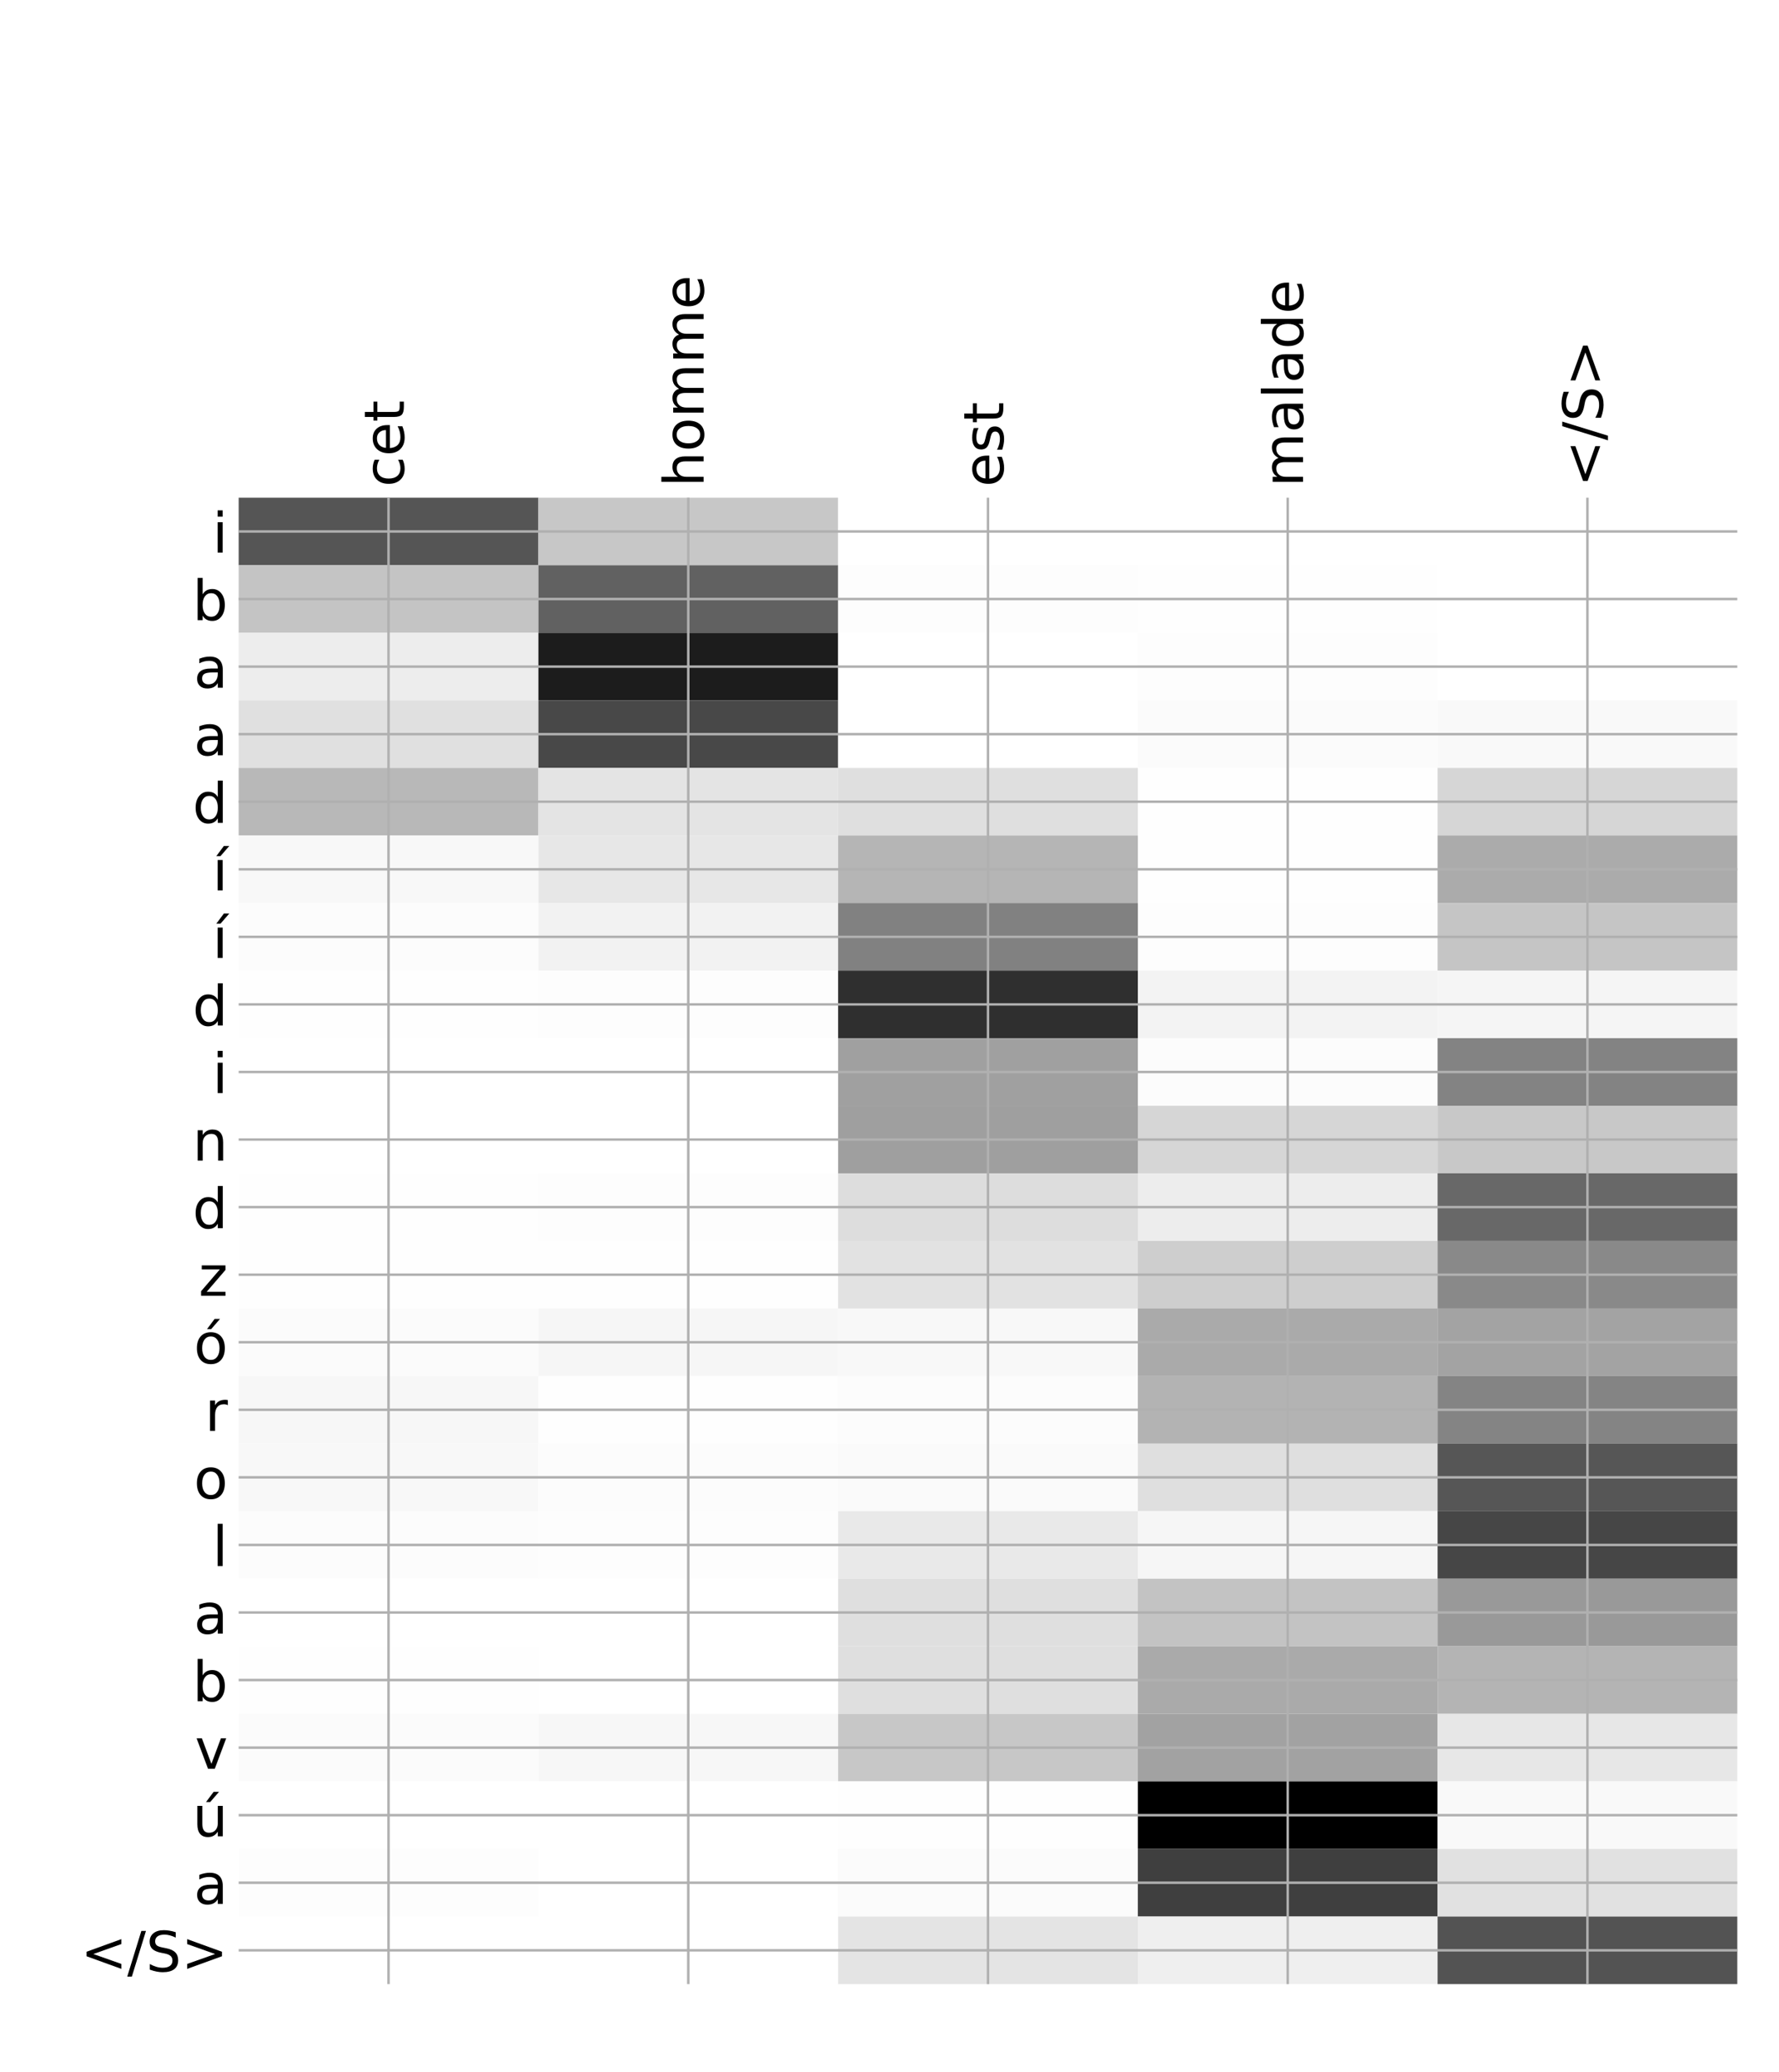 <?xml version="1.0" encoding="utf-8" standalone="no"?>
<!DOCTYPE svg PUBLIC "-//W3C//DTD SVG 1.1//EN"
  "http://www.w3.org/Graphics/SVG/1.1/DTD/svg11.dtd">
<!-- Created with matplotlib (http://matplotlib.org/) -->
<svg height="671pt" version="1.1" viewBox="0 0 576 671" width="576pt" xmlns="http://www.w3.org/2000/svg" xmlns:xlink="http://www.w3.org/1999/xlink">
 <defs>
  <style type="text/css">
*{stroke-linecap:butt;stroke-linejoin:round;}
  </style>
 </defs>
 <g id="figure_1">
  <g id="patch_1">
   <path d="M 0 672 
L 576 672 
L 576 0 
L 0 0 
z
" style="fill:#ffffff;"/>
  </g>
  <g id="axes_1">
   <g id="PolyCollection_1">
    <path clip-path="url(#pb7132e5b2e)" d="M 77.275 161.156 
L 77.275 183.033 
L 174.32 183.033 
L 174.32 161.156 
L 77.275 161.156 
z
" style="fill:#555555;"/>
    <path clip-path="url(#pb7132e5b2e)" d="M 174.32 161.156 
L 174.32 183.033 
L 271.365 183.033 
L 271.365 161.156 
L 174.32 161.156 
z
" style="fill:#c7c7c7;"/>
    <path clip-path="url(#pb7132e5b2e)" d="M 271.365 161.156 
L 271.365 183.033 
L 368.41 183.033 
L 368.41 161.156 
L 271.365 161.156 
z
" style="fill:#ffffff;"/>
    <path clip-path="url(#pb7132e5b2e)" d="M 368.41 161.156 
L 368.41 183.033 
L 465.455 183.033 
L 465.455 161.156 
L 368.41 161.156 
z
" style="fill:#ffffff;"/>
    <path clip-path="url(#pb7132e5b2e)" d="M 465.455 161.156 
L 465.455 183.033 
L 562.5 183.033 
L 562.5 161.156 
L 465.455 161.156 
z
" style="fill:#ffffff;"/>
    <path clip-path="url(#pb7132e5b2e)" d="M 77.275 183.033 
L 77.275 204.911 
L 174.32 204.911 
L 174.32 183.033 
L 77.275 183.033 
z
" style="fill:#c4c4c4;"/>
    <path clip-path="url(#pb7132e5b2e)" d="M 174.32 183.033 
L 174.32 204.911 
L 271.365 204.911 
L 271.365 183.033 
L 174.32 183.033 
z
" style="fill:#616161;"/>
    <path clip-path="url(#pb7132e5b2e)" d="M 271.365 183.033 
L 271.365 204.911 
L 368.41 204.911 
L 368.41 183.033 
L 271.365 183.033 
z
" style="fill:#fdfdfd;"/>
    <path clip-path="url(#pb7132e5b2e)" d="M 368.41 183.033 
L 368.41 204.911 
L 465.455 204.911 
L 465.455 183.033 
L 368.41 183.033 
z
" style="fill:#fefefe;"/>
    <path clip-path="url(#pb7132e5b2e)" d="M 465.455 183.033 
L 465.455 204.911 
L 562.5 204.911 
L 562.5 183.033 
L 465.455 183.033 
z
" style="fill:#ffffff;"/>
    <path clip-path="url(#pb7132e5b2e)" d="M 77.275 204.911 
L 77.275 226.788 
L 174.32 226.788 
L 174.32 204.911 
L 77.275 204.911 
z
" style="fill:#ededed;"/>
    <path clip-path="url(#pb7132e5b2e)" d="M 174.32 204.911 
L 174.32 226.788 
L 271.365 226.788 
L 271.365 204.911 
L 174.32 204.911 
z
" style="fill:#1c1c1c;"/>
    <path clip-path="url(#pb7132e5b2e)" d="M 271.365 204.911 
L 271.365 226.788 
L 368.41 226.788 
L 368.41 204.911 
L 271.365 204.911 
z
" style="fill:#ffffff;"/>
    <path clip-path="url(#pb7132e5b2e)" d="M 368.41 204.911 
L 368.41 226.788 
L 465.455 226.788 
L 465.455 204.911 
L 368.41 204.911 
z
" style="fill:#fdfdfd;"/>
    <path clip-path="url(#pb7132e5b2e)" d="M 465.455 204.911 
L 465.455 226.788 
L 562.5 226.788 
L 562.5 204.911 
L 465.455 204.911 
z
" style="fill:#ffffff;"/>
    <path clip-path="url(#pb7132e5b2e)" d="M 77.275 226.788 
L 77.275 248.665 
L 174.32 248.665 
L 174.32 226.788 
L 77.275 226.788 
z
" style="fill:#e0e0e0;"/>
    <path clip-path="url(#pb7132e5b2e)" d="M 174.32 226.788 
L 174.32 248.665 
L 271.365 248.665 
L 271.365 226.788 
L 174.32 226.788 
z
" style="fill:#484848;"/>
    <path clip-path="url(#pb7132e5b2e)" d="M 271.365 226.788 
L 271.365 248.665 
L 368.41 248.665 
L 368.41 226.788 
L 271.365 226.788 
z
" style="fill:#ffffff;"/>
    <path clip-path="url(#pb7132e5b2e)" d="M 368.41 226.788 
L 368.41 248.665 
L 465.455 248.665 
L 465.455 226.788 
L 368.41 226.788 
z
" style="fill:#fbfbfb;"/>
    <path clip-path="url(#pb7132e5b2e)" d="M 465.455 226.788 
L 465.455 248.665 
L 562.5 248.665 
L 562.5 226.788 
L 465.455 226.788 
z
" style="fill:#f9f9f9;"/>
    <path clip-path="url(#pb7132e5b2e)" d="M 77.275 248.665 
L 77.275 270.543 
L 174.32 270.543 
L 174.32 248.665 
L 77.275 248.665 
z
" style="fill:#b8b8b8;"/>
    <path clip-path="url(#pb7132e5b2e)" d="M 174.32 248.665 
L 174.32 270.543 
L 271.365 270.543 
L 271.365 248.665 
L 174.32 248.665 
z
" style="fill:#e4e4e4;"/>
    <path clip-path="url(#pb7132e5b2e)" d="M 271.365 248.665 
L 271.365 270.543 
L 368.41 270.543 
L 368.41 248.665 
L 271.365 248.665 
z
" style="fill:#dfdfdf;"/>
    <path clip-path="url(#pb7132e5b2e)" d="M 368.41 248.665 
L 368.41 270.543 
L 465.455 270.543 
L 465.455 248.665 
L 368.41 248.665 
z
" style="fill:#fefefe;"/>
    <path clip-path="url(#pb7132e5b2e)" d="M 465.455 248.665 
L 465.455 270.543 
L 562.5 270.543 
L 562.5 248.665 
L 465.455 248.665 
z
" style="fill:#d6d6d6;"/>
    <path clip-path="url(#pb7132e5b2e)" d="M 77.275 270.543 
L 77.275 292.42 
L 174.32 292.42 
L 174.32 270.543 
L 77.275 270.543 
z
" style="fill:#f8f8f8;"/>
    <path clip-path="url(#pb7132e5b2e)" d="M 174.32 270.543 
L 174.32 292.42 
L 271.365 292.42 
L 271.365 270.543 
L 174.32 270.543 
z
" style="fill:#e7e7e7;"/>
    <path clip-path="url(#pb7132e5b2e)" d="M 271.365 270.543 
L 271.365 292.42 
L 368.41 292.42 
L 368.41 270.543 
L 271.365 270.543 
z
" style="fill:#b5b5b5;"/>
    <path clip-path="url(#pb7132e5b2e)" d="M 368.41 270.543 
L 368.41 292.42 
L 465.455 292.42 
L 465.455 270.543 
L 368.41 270.543 
z
" style="fill:#fefefe;"/>
    <path clip-path="url(#pb7132e5b2e)" d="M 465.455 270.543 
L 465.455 292.42 
L 562.5 292.42 
L 562.5 270.543 
L 465.455 270.543 
z
" style="fill:#ababab;"/>
    <path clip-path="url(#pb7132e5b2e)" d="M 77.275 292.42 
L 77.275 314.298 
L 174.32 314.298 
L 174.32 292.42 
L 77.275 292.42 
z
" style="fill:#fcfcfc;"/>
    <path clip-path="url(#pb7132e5b2e)" d="M 174.32 292.42 
L 174.32 314.298 
L 271.365 314.298 
L 271.365 292.42 
L 174.32 292.42 
z
" style="fill:#f2f2f2;"/>
    <path clip-path="url(#pb7132e5b2e)" d="M 271.365 292.42 
L 271.365 314.298 
L 368.41 314.298 
L 368.41 292.42 
L 271.365 292.42 
z
" style="fill:#818181;"/>
    <path clip-path="url(#pb7132e5b2e)" d="M 368.41 292.42 
L 368.41 314.298 
L 465.455 314.298 
L 465.455 292.42 
L 368.41 292.42 
z
" style="fill:#fdfdfd;"/>
    <path clip-path="url(#pb7132e5b2e)" d="M 465.455 292.42 
L 465.455 314.298 
L 562.5 314.298 
L 562.5 292.42 
L 465.455 292.42 
z
" style="fill:#c5c5c5;"/>
    <path clip-path="url(#pb7132e5b2e)" d="M 77.275 314.298 
L 77.275 336.175 
L 174.32 336.175 
L 174.32 314.298 
L 77.275 314.298 
z
" style="fill:#fefefe;"/>
    <path clip-path="url(#pb7132e5b2e)" d="M 174.32 314.298 
L 174.32 336.175 
L 271.365 336.175 
L 271.365 314.298 
L 174.32 314.298 
z
" style="fill:#fdfdfd;"/>
    <path clip-path="url(#pb7132e5b2e)" d="M 271.365 314.298 
L 271.365 336.175 
L 368.41 336.175 
L 368.41 314.298 
L 271.365 314.298 
z
" style="fill:#2f2f2f;"/>
    <path clip-path="url(#pb7132e5b2e)" d="M 368.41 314.298 
L 368.41 336.175 
L 465.455 336.175 
L 465.455 314.298 
L 368.41 314.298 
z
" style="fill:#f3f3f3;"/>
    <path clip-path="url(#pb7132e5b2e)" d="M 465.455 314.298 
L 465.455 336.175 
L 562.5 336.175 
L 562.5 314.298 
L 465.455 314.298 
z
" style="fill:#f5f5f5;"/>
    <path clip-path="url(#pb7132e5b2e)" d="M 77.275 336.175 
L 77.275 358.053 
L 174.32 358.053 
L 174.32 336.175 
L 77.275 336.175 
z
" style="fill:#ffffff;"/>
    <path clip-path="url(#pb7132e5b2e)" d="M 174.32 336.175 
L 174.32 358.053 
L 271.365 358.053 
L 271.365 336.175 
L 174.32 336.175 
z
" style="fill:#ffffff;"/>
    <path clip-path="url(#pb7132e5b2e)" d="M 271.365 336.175 
L 271.365 358.053 
L 368.41 358.053 
L 368.41 336.175 
L 271.365 336.175 
z
" style="fill:#a0a0a0;"/>
    <path clip-path="url(#pb7132e5b2e)" d="M 368.41 336.175 
L 368.41 358.053 
L 465.455 358.053 
L 465.455 336.175 
L 368.41 336.175 
z
" style="fill:#fcfcfc;"/>
    <path clip-path="url(#pb7132e5b2e)" d="M 465.455 336.175 
L 465.455 358.053 
L 562.5 358.053 
L 562.5 336.175 
L 465.455 336.175 
z
" style="fill:#838383;"/>
    <path clip-path="url(#pb7132e5b2e)" d="M 77.275 358.053 
L 77.275 379.93 
L 174.32 379.93 
L 174.32 358.053 
L 77.275 358.053 
z
" style="fill:#ffffff;"/>
    <path clip-path="url(#pb7132e5b2e)" d="M 174.32 358.053 
L 174.32 379.93 
L 271.365 379.93 
L 271.365 358.053 
L 174.32 358.053 
z
" style="fill:#ffffff;"/>
    <path clip-path="url(#pb7132e5b2e)" d="M 271.365 358.053 
L 271.365 379.93 
L 368.41 379.93 
L 368.41 358.053 
L 271.365 358.053 
z
" style="fill:#9f9f9f;"/>
    <path clip-path="url(#pb7132e5b2e)" d="M 368.41 358.053 
L 368.41 379.93 
L 465.455 379.93 
L 465.455 358.053 
L 368.41 358.053 
z
" style="fill:#d6d6d6;"/>
    <path clip-path="url(#pb7132e5b2e)" d="M 465.455 358.053 
L 465.455 379.93 
L 562.5 379.93 
L 562.5 358.053 
L 465.455 358.053 
z
" style="fill:#c8c8c8;"/>
    <path clip-path="url(#pb7132e5b2e)" d="M 77.275 379.93 
L 77.275 401.808 
L 174.32 401.808 
L 174.32 379.93 
L 77.275 379.93 
z
" style="fill:#fefefe;"/>
    <path clip-path="url(#pb7132e5b2e)" d="M 174.32 379.93 
L 174.32 401.808 
L 271.365 401.808 
L 271.365 379.93 
L 174.32 379.93 
z
" style="fill:#fdfdfd;"/>
    <path clip-path="url(#pb7132e5b2e)" d="M 271.365 379.93 
L 271.365 401.808 
L 368.41 401.808 
L 368.41 379.93 
L 271.365 379.93 
z
" style="fill:#dddddd;"/>
    <path clip-path="url(#pb7132e5b2e)" d="M 368.41 379.93 
L 368.41 401.808 
L 465.455 401.808 
L 465.455 379.93 
L 368.41 379.93 
z
" style="fill:#ededed;"/>
    <path clip-path="url(#pb7132e5b2e)" d="M 465.455 379.93 
L 465.455 401.808 
L 562.5 401.808 
L 562.5 379.93 
L 465.455 379.93 
z
" style="fill:#686868;"/>
    <path clip-path="url(#pb7132e5b2e)" d="M 77.275 401.808 
L 77.275 423.685 
L 174.32 423.685 
L 174.32 401.808 
L 77.275 401.808 
z
" style="fill:#fefefe;"/>
    <path clip-path="url(#pb7132e5b2e)" d="M 174.32 401.808 
L 174.32 423.685 
L 271.365 423.685 
L 271.365 401.808 
L 174.32 401.808 
z
" style="fill:#fefefe;"/>
    <path clip-path="url(#pb7132e5b2e)" d="M 271.365 401.808 
L 271.365 423.685 
L 368.41 423.685 
L 368.41 401.808 
L 271.365 401.808 
z
" style="fill:#e2e2e2;"/>
    <path clip-path="url(#pb7132e5b2e)" d="M 368.41 401.808 
L 368.41 423.685 
L 465.455 423.685 
L 465.455 401.808 
L 368.41 401.808 
z
" style="fill:#cecece;"/>
    <path clip-path="url(#pb7132e5b2e)" d="M 465.455 401.808 
L 465.455 423.685 
L 562.5 423.685 
L 562.5 401.808 
L 465.455 401.808 
z
" style="fill:#898989;"/>
    <path clip-path="url(#pb7132e5b2e)" d="M 77.275 423.685 
L 77.275 445.563 
L 174.32 445.563 
L 174.32 423.685 
L 77.275 423.685 
z
" style="fill:#fbfbfb;"/>
    <path clip-path="url(#pb7132e5b2e)" d="M 174.32 423.685 
L 174.32 445.563 
L 271.365 445.563 
L 271.365 423.685 
L 174.32 423.685 
z
" style="fill:#f6f6f6;"/>
    <path clip-path="url(#pb7132e5b2e)" d="M 271.365 423.685 
L 271.365 445.563 
L 368.41 445.563 
L 368.41 423.685 
L 271.365 423.685 
z
" style="fill:#f8f8f8;"/>
    <path clip-path="url(#pb7132e5b2e)" d="M 368.41 423.685 
L 368.41 445.563 
L 465.455 445.563 
L 465.455 423.685 
L 368.41 423.685 
z
" style="fill:#aaaaaa;"/>
    <path clip-path="url(#pb7132e5b2e)" d="M 465.455 423.685 
L 465.455 445.563 
L 562.5 445.563 
L 562.5 423.685 
L 465.455 423.685 
z
" style="fill:#a3a3a3;"/>
    <path clip-path="url(#pb7132e5b2e)" d="M 77.275 445.563 
L 77.275 467.44 
L 174.32 467.44 
L 174.32 445.563 
L 77.275 445.563 
z
" style="fill:#f7f7f7;"/>
    <path clip-path="url(#pb7132e5b2e)" d="M 174.32 445.563 
L 174.32 467.44 
L 271.365 467.44 
L 271.365 445.563 
L 174.32 445.563 
z
" style="fill:#fefefe;"/>
    <path clip-path="url(#pb7132e5b2e)" d="M 271.365 445.563 
L 271.365 467.44 
L 368.41 467.44 
L 368.41 445.563 
L 271.365 445.563 
z
" style="fill:#fcfcfc;"/>
    <path clip-path="url(#pb7132e5b2e)" d="M 368.41 445.563 
L 368.41 467.44 
L 465.455 467.44 
L 465.455 445.563 
L 368.41 445.563 
z
" style="fill:#b3b3b3;"/>
    <path clip-path="url(#pb7132e5b2e)" d="M 465.455 445.563 
L 465.455 467.44 
L 562.5 467.44 
L 562.5 445.563 
L 465.455 445.563 
z
" style="fill:#848484;"/>
    <path clip-path="url(#pb7132e5b2e)" d="M 77.275 467.44 
L 77.275 489.318 
L 174.32 489.318 
L 174.32 467.44 
L 77.275 467.44 
z
" style="fill:#f8f8f8;"/>
    <path clip-path="url(#pb7132e5b2e)" d="M 174.32 467.44 
L 174.32 489.318 
L 271.365 489.318 
L 271.365 467.44 
L 174.32 467.44 
z
" style="fill:#fcfcfc;"/>
    <path clip-path="url(#pb7132e5b2e)" d="M 271.365 467.44 
L 271.365 489.318 
L 368.41 489.318 
L 368.41 467.44 
L 271.365 467.44 
z
" style="fill:#fafafa;"/>
    <path clip-path="url(#pb7132e5b2e)" d="M 368.41 467.44 
L 368.41 489.318 
L 465.455 489.318 
L 465.455 467.44 
L 368.41 467.44 
z
" style="fill:#dfdfdf;"/>
    <path clip-path="url(#pb7132e5b2e)" d="M 465.455 467.44 
L 465.455 489.318 
L 562.5 489.318 
L 562.5 467.44 
L 465.455 467.44 
z
" style="fill:#565656;"/>
    <path clip-path="url(#pb7132e5b2e)" d="M 77.275 489.318 
L 77.275 511.195 
L 174.32 511.195 
L 174.32 489.318 
L 77.275 489.318 
z
" style="fill:#fcfcfc;"/>
    <path clip-path="url(#pb7132e5b2e)" d="M 174.32 489.318 
L 174.32 511.195 
L 271.365 511.195 
L 271.365 489.318 
L 174.32 489.318 
z
" style="fill:#fdfdfd;"/>
    <path clip-path="url(#pb7132e5b2e)" d="M 271.365 489.318 
L 271.365 511.195 
L 368.41 511.195 
L 368.41 489.318 
L 271.365 489.318 
z
" style="fill:#e9e9e9;"/>
    <path clip-path="url(#pb7132e5b2e)" d="M 368.41 489.318 
L 368.41 511.195 
L 465.455 511.195 
L 465.455 489.318 
L 368.41 489.318 
z
" style="fill:#f6f6f6;"/>
    <path clip-path="url(#pb7132e5b2e)" d="M 465.455 489.318 
L 465.455 511.195 
L 562.5 511.195 
L 562.5 489.318 
L 465.455 489.318 
z
" style="fill:#464646;"/>
    <path clip-path="url(#pb7132e5b2e)" d="M 77.275 511.195 
L 77.275 533.073 
L 174.32 533.073 
L 174.32 511.195 
L 77.275 511.195 
z
" style="fill:#ffffff;"/>
    <path clip-path="url(#pb7132e5b2e)" d="M 174.32 511.195 
L 174.32 533.073 
L 271.365 533.073 
L 271.365 511.195 
L 174.32 511.195 
z
" style="fill:#ffffff;"/>
    <path clip-path="url(#pb7132e5b2e)" d="M 271.365 511.195 
L 271.365 533.073 
L 368.41 533.073 
L 368.41 511.195 
L 271.365 511.195 
z
" style="fill:#dfdfdf;"/>
    <path clip-path="url(#pb7132e5b2e)" d="M 368.41 511.195 
L 368.41 533.073 
L 465.455 533.073 
L 465.455 511.195 
L 368.41 511.195 
z
" style="fill:#c3c3c3;"/>
    <path clip-path="url(#pb7132e5b2e)" d="M 465.455 511.195 
L 465.455 533.073 
L 562.5 533.073 
L 562.5 511.195 
L 465.455 511.195 
z
" style="fill:#999999;"/>
    <path clip-path="url(#pb7132e5b2e)" d="M 77.275 533.073 
L 77.275 554.95 
L 174.32 554.95 
L 174.32 533.073 
L 77.275 533.073 
z
" style="fill:#fefefe;"/>
    <path clip-path="url(#pb7132e5b2e)" d="M 174.32 533.073 
L 174.32 554.95 
L 271.365 554.95 
L 271.365 533.073 
L 174.32 533.073 
z
" style="fill:#ffffff;"/>
    <path clip-path="url(#pb7132e5b2e)" d="M 271.365 533.073 
L 271.365 554.95 
L 368.41 554.95 
L 368.41 533.073 
L 271.365 533.073 
z
" style="fill:#dfdfdf;"/>
    <path clip-path="url(#pb7132e5b2e)" d="M 368.41 533.073 
L 368.41 554.95 
L 465.455 554.95 
L 465.455 533.073 
L 368.41 533.073 
z
" style="fill:#aaaaaa;"/>
    <path clip-path="url(#pb7132e5b2e)" d="M 465.455 533.073 
L 465.455 554.95 
L 562.5 554.95 
L 562.5 533.073 
L 465.455 533.073 
z
" style="fill:#b4b4b4;"/>
    <path clip-path="url(#pb7132e5b2e)" d="M 77.275 554.95 
L 77.275 576.828 
L 174.32 576.828 
L 174.32 554.95 
L 77.275 554.95 
z
" style="fill:#fbfbfb;"/>
    <path clip-path="url(#pb7132e5b2e)" d="M 174.32 554.95 
L 174.32 576.828 
L 271.365 576.828 
L 271.365 554.95 
L 174.32 554.95 
z
" style="fill:#f7f7f7;"/>
    <path clip-path="url(#pb7132e5b2e)" d="M 271.365 554.95 
L 271.365 576.828 
L 368.41 576.828 
L 368.41 554.95 
L 271.365 554.95 
z
" style="fill:#c7c7c7;"/>
    <path clip-path="url(#pb7132e5b2e)" d="M 368.41 554.95 
L 368.41 576.828 
L 465.455 576.828 
L 465.455 554.95 
L 368.41 554.95 
z
" style="fill:#a2a2a2;"/>
    <path clip-path="url(#pb7132e5b2e)" d="M 465.455 554.95 
L 465.455 576.828 
L 562.5 576.828 
L 562.5 554.95 
L 465.455 554.95 
z
" style="fill:#e7e7e7;"/>
    <path clip-path="url(#pb7132e5b2e)" d="M 77.275 576.828 
L 77.275 598.705 
L 174.32 598.705 
L 174.32 576.828 
L 77.275 576.828 
z
" style="fill:#ffffff;"/>
    <path clip-path="url(#pb7132e5b2e)" d="M 174.32 576.828 
L 174.32 598.705 
L 271.365 598.705 
L 271.365 576.828 
L 174.32 576.828 
z
" style="fill:#ffffff;"/>
    <path clip-path="url(#pb7132e5b2e)" d="M 271.365 576.828 
L 271.365 598.705 
L 368.41 598.705 
L 368.41 576.828 
L 271.365 576.828 
z
" style="fill:#fefefe;"/>
    <path clip-path="url(#pb7132e5b2e)" d="M 368.41 576.828 
L 368.41 598.705 
L 465.455 598.705 
L 465.455 576.828 
L 368.41 576.828 
z
"/>
    <path clip-path="url(#pb7132e5b2e)" d="M 465.455 576.828 
L 465.455 598.705 
L 562.5 598.705 
L 562.5 576.828 
L 465.455 576.828 
z
" style="fill:#f9f9f9;"/>
    <path clip-path="url(#pb7132e5b2e)" d="M 77.275 598.705 
L 77.275 620.583 
L 174.32 620.583 
L 174.32 598.705 
L 77.275 598.705 
z
" style="fill:#fdfdfd;"/>
    <path clip-path="url(#pb7132e5b2e)" d="M 174.32 598.705 
L 174.32 620.583 
L 271.365 620.583 
L 271.365 598.705 
L 174.32 598.705 
z
" style="fill:#ffffff;"/>
    <path clip-path="url(#pb7132e5b2e)" d="M 271.365 598.705 
L 271.365 620.583 
L 368.41 620.583 
L 368.41 598.705 
L 271.365 598.705 
z
" style="fill:#fbfbfb;"/>
    <path clip-path="url(#pb7132e5b2e)" d="M 368.41 598.705 
L 368.41 620.583 
L 465.455 620.583 
L 465.455 598.705 
L 368.41 598.705 
z
" style="fill:#3f3f3f;"/>
    <path clip-path="url(#pb7132e5b2e)" d="M 465.455 598.705 
L 465.455 620.583 
L 562.5 620.583 
L 562.5 598.705 
L 465.455 598.705 
z
" style="fill:#e1e1e1;"/>
    <path clip-path="url(#pb7132e5b2e)" d="M 77.275 620.583 
L 77.275 642.46 
L 174.32 642.46 
L 174.32 620.583 
L 77.275 620.583 
z
" style="fill:#ffffff;"/>
    <path clip-path="url(#pb7132e5b2e)" d="M 174.32 620.583 
L 174.32 642.46 
L 271.365 642.46 
L 271.365 620.583 
L 174.32 620.583 
z
" style="fill:#ffffff;"/>
    <path clip-path="url(#pb7132e5b2e)" d="M 271.365 620.583 
L 271.365 642.46 
L 368.41 642.46 
L 368.41 620.583 
L 271.365 620.583 
z
" style="fill:#e4e4e4;"/>
    <path clip-path="url(#pb7132e5b2e)" d="M 368.41 620.583 
L 368.41 642.46 
L 465.455 642.46 
L 465.455 620.583 
L 368.41 620.583 
z
" style="fill:#efefef;"/>
    <path clip-path="url(#pb7132e5b2e)" d="M 465.455 620.583 
L 465.455 642.46 
L 562.5 642.46 
L 562.5 620.583 
L 465.455 620.583 
z
" style="fill:#535353;"/>
   </g>
   <g id="matplotlib.axis_1">
    <g id="xtick_1">
     <g id="line2d_1">
      <path clip-path="url(#pb7132e5b2e)" d="M 125.797 642.46 
L 125.797 161.156 
" style="fill:none;stroke:#b0b0b0;stroke-linecap:square;stroke-width:0.8;"/>
     </g>
     <g id="line2d_2"/>
     <g id="text_1">
      <!-- cet -->
      <defs>
       <path d="M 48.781 52.594 
L 48.781 44.188 
Q 44.969 46.297 41.141 47.344 
Q 37.312 48.391 33.406 48.391 
Q 24.656 48.391 19.812 42.844 
Q 14.984 37.312 14.984 27.297 
Q 14.984 17.281 19.812 11.734 
Q 24.656 6.203 33.406 6.203 
Q 37.312 6.203 41.141 7.25 
Q 44.969 8.297 48.781 10.406 
L 48.781 2.094 
Q 45.016 0.344 40.984 -0.531 
Q 36.969 -1.422 32.422 -1.422 
Q 20.062 -1.422 12.781 6.344 
Q 5.516 14.109 5.516 27.297 
Q 5.516 40.672 12.859 48.328 
Q 20.219 56 33.016 56 
Q 37.156 56 41.109 55.141 
Q 45.062 54.297 48.781 52.594 
z
" id="DejaVuSans-63"/>
       <path d="M 56.203 29.594 
L 56.203 25.203 
L 14.891 25.203 
Q 15.484 15.922 20.484 11.062 
Q 25.484 6.203 34.422 6.203 
Q 39.594 6.203 44.453 7.469 
Q 49.312 8.734 54.109 11.281 
L 54.109 2.781 
Q 49.266 0.734 44.188 -0.344 
Q 39.109 -1.422 33.891 -1.422 
Q 20.797 -1.422 13.156 6.188 
Q 5.516 13.812 5.516 26.812 
Q 5.516 40.234 12.766 48.109 
Q 20.016 56 32.328 56 
Q 43.359 56 49.781 48.891 
Q 56.203 41.797 56.203 29.594 
z
M 47.219 32.234 
Q 47.125 39.594 43.094 43.984 
Q 39.062 48.391 32.422 48.391 
Q 24.906 48.391 20.391 44.141 
Q 15.875 39.891 15.188 32.172 
z
" id="DejaVuSans-65"/>
       <path d="M 18.312 70.219 
L 18.312 54.688 
L 36.812 54.688 
L 36.812 47.703 
L 18.312 47.703 
L 18.312 18.016 
Q 18.312 11.328 20.141 9.422 
Q 21.969 7.516 27.594 7.516 
L 36.812 7.516 
L 36.812 0 
L 27.594 0 
Q 17.188 0 13.234 3.875 
Q 9.281 7.766 9.281 18.016 
L 9.281 47.703 
L 2.688 47.703 
L 2.688 54.688 
L 9.281 54.688 
L 9.281 70.219 
z
" id="DejaVuSans-74"/>
      </defs>
      <g transform="translate(130.764 157.656)rotate(-90)scale(0.18 -0.18)">
       <use xlink:href="#DejaVuSans-63"/>
       <use x="54.98" xlink:href="#DejaVuSans-65"/>
       <use x="116.504" xlink:href="#DejaVuSans-74"/>
      </g>
     </g>
    </g>
    <g id="xtick_2">
     <g id="line2d_3">
      <path clip-path="url(#pb7132e5b2e)" d="M 222.843 642.46 
L 222.843 161.156 
" style="fill:none;stroke:#b0b0b0;stroke-linecap:square;stroke-width:0.8;"/>
     </g>
     <g id="line2d_4"/>
     <g id="text_2">
      <!-- homme -->
      <defs>
       <path d="M 54.891 33.016 
L 54.891 0 
L 45.906 0 
L 45.906 32.719 
Q 45.906 40.484 42.875 44.328 
Q 39.844 48.188 33.797 48.188 
Q 26.516 48.188 22.312 43.547 
Q 18.109 38.922 18.109 30.906 
L 18.109 0 
L 9.078 0 
L 9.078 75.984 
L 18.109 75.984 
L 18.109 46.188 
Q 21.344 51.125 25.703 53.562 
Q 30.078 56 35.797 56 
Q 45.219 56 50.047 50.172 
Q 54.891 44.344 54.891 33.016 
z
" id="DejaVuSans-68"/>
       <path d="M 30.609 48.391 
Q 23.391 48.391 19.188 42.75 
Q 14.984 37.109 14.984 27.297 
Q 14.984 17.484 19.156 11.844 
Q 23.344 6.203 30.609 6.203 
Q 37.797 6.203 41.984 11.859 
Q 46.188 17.531 46.188 27.297 
Q 46.188 37.016 41.984 42.703 
Q 37.797 48.391 30.609 48.391 
z
M 30.609 56 
Q 42.328 56 49.016 48.375 
Q 55.719 40.766 55.719 27.297 
Q 55.719 13.875 49.016 6.219 
Q 42.328 -1.422 30.609 -1.422 
Q 18.844 -1.422 12.172 6.219 
Q 5.516 13.875 5.516 27.297 
Q 5.516 40.766 12.172 48.375 
Q 18.844 56 30.609 56 
z
" id="DejaVuSans-6f"/>
       <path d="M 52 44.188 
Q 55.375 50.25 60.062 53.125 
Q 64.75 56 71.094 56 
Q 79.641 56 84.281 50.016 
Q 88.922 44.047 88.922 33.016 
L 88.922 0 
L 79.891 0 
L 79.891 32.719 
Q 79.891 40.578 77.094 44.375 
Q 74.312 48.188 68.609 48.188 
Q 61.625 48.188 57.562 43.547 
Q 53.516 38.922 53.516 30.906 
L 53.516 0 
L 44.484 0 
L 44.484 32.719 
Q 44.484 40.625 41.703 44.406 
Q 38.922 48.188 33.109 48.188 
Q 26.219 48.188 22.156 43.531 
Q 18.109 38.875 18.109 30.906 
L 18.109 0 
L 9.078 0 
L 9.078 54.688 
L 18.109 54.688 
L 18.109 46.188 
Q 21.188 51.219 25.484 53.609 
Q 29.781 56 35.688 56 
Q 41.656 56 45.828 52.969 
Q 50 49.953 52 44.188 
z
" id="DejaVuSans-6d"/>
      </defs>
      <g transform="translate(227.809 157.656)rotate(-90)scale(0.18 -0.18)">
       <use xlink:href="#DejaVuSans-68"/>
       <use x="63.379" xlink:href="#DejaVuSans-6f"/>
       <use x="124.561" xlink:href="#DejaVuSans-6d"/>
       <use x="221.973" xlink:href="#DejaVuSans-6d"/>
       <use x="319.385" xlink:href="#DejaVuSans-65"/>
      </g>
     </g>
    </g>
    <g id="xtick_3">
     <g id="line2d_5">
      <path clip-path="url(#pb7132e5b2e)" d="M 319.887 642.46 
L 319.887 161.156 
" style="fill:none;stroke:#b0b0b0;stroke-linecap:square;stroke-width:0.8;"/>
     </g>
     <g id="line2d_6"/>
     <g id="text_3">
      <!-- est -->
      <defs>
       <path d="M 44.281 53.078 
L 44.281 44.578 
Q 40.484 46.531 36.375 47.5 
Q 32.281 48.484 27.875 48.484 
Q 21.188 48.484 17.844 46.438 
Q 14.5 44.391 14.5 40.281 
Q 14.5 37.156 16.891 35.375 
Q 19.281 33.594 26.516 31.984 
L 29.594 31.297 
Q 39.156 29.25 43.188 25.516 
Q 47.219 21.781 47.219 15.094 
Q 47.219 7.469 41.188 3.016 
Q 35.156 -1.422 24.609 -1.422 
Q 20.219 -1.422 15.453 -0.562 
Q 10.688 0.297 5.422 2 
L 5.422 11.281 
Q 10.406 8.688 15.234 7.391 
Q 20.062 6.109 24.812 6.109 
Q 31.156 6.109 34.562 8.281 
Q 37.984 10.453 37.984 14.406 
Q 37.984 18.062 35.516 20.016 
Q 33.062 21.969 24.703 23.781 
L 21.578 24.516 
Q 13.234 26.266 9.516 29.906 
Q 5.812 33.547 5.812 39.891 
Q 5.812 47.609 11.281 51.797 
Q 16.75 56 26.812 56 
Q 31.781 56 36.172 55.266 
Q 40.578 54.547 44.281 53.078 
z
" id="DejaVuSans-73"/>
      </defs>
      <g transform="translate(324.854 157.656)rotate(-90)scale(0.18 -0.18)">
       <use xlink:href="#DejaVuSans-65"/>
       <use x="61.523" xlink:href="#DejaVuSans-73"/>
       <use x="113.623" xlink:href="#DejaVuSans-74"/>
      </g>
     </g>
    </g>
    <g id="xtick_4">
     <g id="line2d_7">
      <path clip-path="url(#pb7132e5b2e)" d="M 416.933 642.46 
L 416.933 161.156 
" style="fill:none;stroke:#b0b0b0;stroke-linecap:square;stroke-width:0.8;"/>
     </g>
     <g id="line2d_8"/>
     <g id="text_4">
      <!-- malade -->
      <defs>
       <path d="M 34.281 27.484 
Q 23.391 27.484 19.188 25 
Q 14.984 22.516 14.984 16.5 
Q 14.984 11.719 18.141 8.906 
Q 21.297 6.109 26.703 6.109 
Q 34.188 6.109 38.703 11.406 
Q 43.219 16.703 43.219 25.484 
L 43.219 27.484 
z
M 52.203 31.203 
L 52.203 0 
L 43.219 0 
L 43.219 8.297 
Q 40.141 3.328 35.547 0.953 
Q 30.953 -1.422 24.312 -1.422 
Q 15.922 -1.422 10.953 3.297 
Q 6 8.016 6 15.922 
Q 6 25.141 12.172 29.828 
Q 18.359 34.516 30.609 34.516 
L 43.219 34.516 
L 43.219 35.406 
Q 43.219 41.609 39.141 45 
Q 35.062 48.391 27.688 48.391 
Q 23 48.391 18.547 47.266 
Q 14.109 46.141 10.016 43.891 
L 10.016 52.203 
Q 14.938 54.109 19.578 55.047 
Q 24.219 56 28.609 56 
Q 40.484 56 46.344 49.844 
Q 52.203 43.703 52.203 31.203 
z
" id="DejaVuSans-61"/>
       <path d="M 9.422 75.984 
L 18.406 75.984 
L 18.406 0 
L 9.422 0 
z
" id="DejaVuSans-6c"/>
       <path d="M 45.406 46.391 
L 45.406 75.984 
L 54.391 75.984 
L 54.391 0 
L 45.406 0 
L 45.406 8.203 
Q 42.578 3.328 38.25 0.953 
Q 33.938 -1.422 27.875 -1.422 
Q 17.969 -1.422 11.734 6.484 
Q 5.516 14.406 5.516 27.297 
Q 5.516 40.188 11.734 48.094 
Q 17.969 56 27.875 56 
Q 33.938 56 38.25 53.625 
Q 42.578 51.266 45.406 46.391 
z
M 14.797 27.297 
Q 14.797 17.391 18.875 11.75 
Q 22.953 6.109 30.078 6.109 
Q 37.203 6.109 41.297 11.75 
Q 45.406 17.391 45.406 27.297 
Q 45.406 37.203 41.297 42.844 
Q 37.203 48.484 30.078 48.484 
Q 22.953 48.484 18.875 42.844 
Q 14.797 37.203 14.797 27.297 
z
" id="DejaVuSans-64"/>
      </defs>
      <g transform="translate(421.899 157.656)rotate(-90)scale(0.18 -0.18)">
       <use xlink:href="#DejaVuSans-6d"/>
       <use x="97.412" xlink:href="#DejaVuSans-61"/>
       <use x="158.691" xlink:href="#DejaVuSans-6c"/>
       <use x="186.475" xlink:href="#DejaVuSans-61"/>
       <use x="247.754" xlink:href="#DejaVuSans-64"/>
       <use x="311.23" xlink:href="#DejaVuSans-65"/>
      </g>
     </g>
    </g>
    <g id="xtick_5">
     <g id="line2d_9">
      <path clip-path="url(#pb7132e5b2e)" d="M 513.977 642.46 
L 513.977 161.156 
" style="fill:none;stroke:#b0b0b0;stroke-linecap:square;stroke-width:0.8;"/>
     </g>
     <g id="line2d_10"/>
     <g id="text_5">
      <!-- &lt;/S&gt; -->
      <defs>
       <path d="M 73.188 49.219 
L 22.797 31.297 
L 73.188 13.484 
L 73.188 4.594 
L 10.594 27.297 
L 10.594 35.406 
L 73.188 58.109 
z
" id="DejaVuSans-3c"/>
       <path d="M 25.391 72.906 
L 33.688 72.906 
L 8.297 -9.281 
L 0 -9.281 
z
" id="DejaVuSans-2f"/>
       <path d="M 53.516 70.516 
L 53.516 60.891 
Q 47.906 63.578 42.922 64.891 
Q 37.938 66.219 33.297 66.219 
Q 25.25 66.219 20.875 63.094 
Q 16.5 59.969 16.5 54.203 
Q 16.5 49.359 19.406 46.891 
Q 22.312 44.438 30.422 42.922 
L 36.375 41.703 
Q 47.406 39.594 52.656 34.297 
Q 57.906 29 57.906 20.125 
Q 57.906 9.516 50.797 4.047 
Q 43.703 -1.422 29.984 -1.422 
Q 24.812 -1.422 18.969 -0.25 
Q 13.141 0.922 6.891 3.219 
L 6.891 13.375 
Q 12.891 10.016 18.656 8.297 
Q 24.422 6.594 29.984 6.594 
Q 38.422 6.594 43.016 9.906 
Q 47.609 13.234 47.609 19.391 
Q 47.609 24.75 44.312 27.781 
Q 41.016 30.812 33.5 32.328 
L 27.484 33.5 
Q 16.453 35.688 11.516 40.375 
Q 6.594 45.062 6.594 53.422 
Q 6.594 63.094 13.406 68.656 
Q 20.219 74.219 32.172 74.219 
Q 37.312 74.219 42.625 73.281 
Q 47.953 72.359 53.516 70.516 
z
" id="DejaVuSans-53"/>
       <path d="M 10.594 49.219 
L 10.594 58.109 
L 73.188 35.406 
L 73.188 27.297 
L 10.594 4.594 
L 10.594 13.484 
L 60.891 31.297 
z
" id="DejaVuSans-3e"/>
      </defs>
      <g transform="translate(518.944 157.656)rotate(-90)scale(0.18 -0.18)">
       <use xlink:href="#DejaVuSans-3c"/>
       <use x="83.789" xlink:href="#DejaVuSans-2f"/>
       <use x="117.48" xlink:href="#DejaVuSans-53"/>
       <use x="180.957" xlink:href="#DejaVuSans-3e"/>
      </g>
     </g>
    </g>
   </g>
   <g id="matplotlib.axis_2">
    <g id="ytick_1">
     <g id="line2d_11">
      <path clip-path="url(#pb7132e5b2e)" d="M 77.275 172.094 
L 562.5 172.094 
" style="fill:none;stroke:#b0b0b0;stroke-linecap:square;stroke-width:0.8;"/>
     </g>
     <g id="line2d_12"/>
     <g id="text_6">
      <!-- i -->
      <defs>
       <path d="M 9.422 54.688 
L 18.406 54.688 
L 18.406 0 
L 9.422 0 
z
M 9.422 75.984 
L 18.406 75.984 
L 18.406 64.594 
L 9.422 64.594 
z
" id="DejaVuSans-69"/>
      </defs>
      <g transform="translate(68.774 178.933)scale(0.18 -0.18)">
       <use xlink:href="#DejaVuSans-69"/>
      </g>
     </g>
    </g>
    <g id="ytick_2">
     <g id="line2d_13">
      <path clip-path="url(#pb7132e5b2e)" d="M 77.275 193.972 
L 562.5 193.972 
" style="fill:none;stroke:#b0b0b0;stroke-linecap:square;stroke-width:0.8;"/>
     </g>
     <g id="line2d_14"/>
     <g id="text_7">
      <!-- b -->
      <defs>
       <path d="M 48.688 27.297 
Q 48.688 37.203 44.609 42.844 
Q 40.531 48.484 33.406 48.484 
Q 26.266 48.484 22.188 42.844 
Q 18.109 37.203 18.109 27.297 
Q 18.109 17.391 22.188 11.75 
Q 26.266 6.109 33.406 6.109 
Q 40.531 6.109 44.609 11.75 
Q 48.688 17.391 48.688 27.297 
z
M 18.109 46.391 
Q 20.953 51.266 25.266 53.625 
Q 29.594 56 35.594 56 
Q 45.562 56 51.781 48.094 
Q 58.016 40.188 58.016 27.297 
Q 58.016 14.406 51.781 6.484 
Q 45.562 -1.422 35.594 -1.422 
Q 29.594 -1.422 25.266 0.953 
Q 20.953 3.328 18.109 8.203 
L 18.109 0 
L 9.078 0 
L 9.078 75.984 
L 18.109 75.984 
z
" id="DejaVuSans-62"/>
      </defs>
      <g transform="translate(62.348 200.81)scale(0.18 -0.18)">
       <use xlink:href="#DejaVuSans-62"/>
      </g>
     </g>
    </g>
    <g id="ytick_3">
     <g id="line2d_15">
      <path clip-path="url(#pb7132e5b2e)" d="M 77.275 215.849 
L 562.5 215.849 
" style="fill:none;stroke:#b0b0b0;stroke-linecap:square;stroke-width:0.8;"/>
     </g>
     <g id="line2d_16"/>
     <g id="text_8">
      <!-- a -->
      <g transform="translate(62.744 222.688)scale(0.18 -0.18)">
       <use xlink:href="#DejaVuSans-61"/>
      </g>
     </g>
    </g>
    <g id="ytick_4">
     <g id="line2d_17">
      <path clip-path="url(#pb7132e5b2e)" d="M 77.275 237.727 
L 562.5 237.727 
" style="fill:none;stroke:#b0b0b0;stroke-linecap:square;stroke-width:0.8;"/>
     </g>
     <g id="line2d_18"/>
     <g id="text_9">
      <!-- a -->
      <g transform="translate(62.744 244.565)scale(0.18 -0.18)">
       <use xlink:href="#DejaVuSans-61"/>
      </g>
     </g>
    </g>
    <g id="ytick_5">
     <g id="line2d_19">
      <path clip-path="url(#pb7132e5b2e)" d="M 77.275 259.604 
L 562.5 259.604 
" style="fill:none;stroke:#b0b0b0;stroke-linecap:square;stroke-width:0.8;"/>
     </g>
     <g id="line2d_20"/>
     <g id="text_10">
      <!-- d -->
      <g transform="translate(62.348 266.443)scale(0.18 -0.18)">
       <use xlink:href="#DejaVuSans-64"/>
      </g>
     </g>
    </g>
    <g id="ytick_6">
     <g id="line2d_21">
      <path clip-path="url(#pb7132e5b2e)" d="M 77.275 281.482 
L 562.5 281.482 
" style="fill:none;stroke:#b0b0b0;stroke-linecap:square;stroke-width:0.8;"/>
     </g>
     <g id="line2d_22"/>
     <g id="text_11">
      <!-- í -->
      <defs>
       <path d="M 20.656 79.984 
L 30.375 79.984 
L 14.469 61.625 
L 6.984 61.625 
z
M 9.422 54.688 
L 18.406 54.688 
L 18.406 0 
L 9.422 0 
z
M 13.922 56 
z
" id="DejaVuSans-ed"/>
      </defs>
      <g transform="translate(68.774 288.32)scale(0.18 -0.18)">
       <use xlink:href="#DejaVuSans-ed"/>
      </g>
     </g>
    </g>
    <g id="ytick_7">
     <g id="line2d_23">
      <path clip-path="url(#pb7132e5b2e)" d="M 77.275 303.359 
L 562.5 303.359 
" style="fill:none;stroke:#b0b0b0;stroke-linecap:square;stroke-width:0.8;"/>
     </g>
     <g id="line2d_24"/>
     <g id="text_12">
      <!-- í -->
      <g transform="translate(68.774 310.198)scale(0.18 -0.18)">
       <use xlink:href="#DejaVuSans-ed"/>
      </g>
     </g>
    </g>
    <g id="ytick_8">
     <g id="line2d_25">
      <path clip-path="url(#pb7132e5b2e)" d="M 77.275 325.237 
L 562.5 325.237 
" style="fill:none;stroke:#b0b0b0;stroke-linecap:square;stroke-width:0.8;"/>
     </g>
     <g id="line2d_26"/>
     <g id="text_13">
      <!-- d -->
      <g transform="translate(62.348 332.075)scale(0.18 -0.18)">
       <use xlink:href="#DejaVuSans-64"/>
      </g>
     </g>
    </g>
    <g id="ytick_9">
     <g id="line2d_27">
      <path clip-path="url(#pb7132e5b2e)" d="M 77.275 347.114 
L 562.5 347.114 
" style="fill:none;stroke:#b0b0b0;stroke-linecap:square;stroke-width:0.8;"/>
     </g>
     <g id="line2d_28"/>
     <g id="text_14">
      <!-- i -->
      <g transform="translate(68.774 353.953)scale(0.18 -0.18)">
       <use xlink:href="#DejaVuSans-69"/>
      </g>
     </g>
    </g>
    <g id="ytick_10">
     <g id="line2d_29">
      <path clip-path="url(#pb7132e5b2e)" d="M 77.275 368.992 
L 562.5 368.992 
" style="fill:none;stroke:#b0b0b0;stroke-linecap:square;stroke-width:0.8;"/>
     </g>
     <g id="line2d_30"/>
     <g id="text_15">
      <!-- n -->
      <defs>
       <path d="M 54.891 33.016 
L 54.891 0 
L 45.906 0 
L 45.906 32.719 
Q 45.906 40.484 42.875 44.328 
Q 39.844 48.188 33.797 48.188 
Q 26.516 48.188 22.312 43.547 
Q 18.109 38.922 18.109 30.906 
L 18.109 0 
L 9.078 0 
L 9.078 54.688 
L 18.109 54.688 
L 18.109 46.188 
Q 21.344 51.125 25.703 53.562 
Q 30.078 56 35.797 56 
Q 45.219 56 50.047 50.172 
Q 54.891 44.344 54.891 33.016 
z
" id="DejaVuSans-6e"/>
      </defs>
      <g transform="translate(62.367 375.83)scale(0.18 -0.18)">
       <use xlink:href="#DejaVuSans-6e"/>
      </g>
     </g>
    </g>
    <g id="ytick_11">
     <g id="line2d_31">
      <path clip-path="url(#pb7132e5b2e)" d="M 77.275 390.869 
L 562.5 390.869 
" style="fill:none;stroke:#b0b0b0;stroke-linecap:square;stroke-width:0.8;"/>
     </g>
     <g id="line2d_32"/>
     <g id="text_16">
      <!-- d -->
      <g transform="translate(62.348 397.708)scale(0.18 -0.18)">
       <use xlink:href="#DejaVuSans-64"/>
      </g>
     </g>
    </g>
    <g id="ytick_12">
     <g id="line2d_33">
      <path clip-path="url(#pb7132e5b2e)" d="M 77.275 412.747 
L 562.5 412.747 
" style="fill:none;stroke:#b0b0b0;stroke-linecap:square;stroke-width:0.8;"/>
     </g>
     <g id="line2d_34"/>
     <g id="text_17">
      <!-- z -->
      <defs>
       <path d="M 5.516 54.688 
L 48.188 54.688 
L 48.188 46.484 
L 14.406 7.172 
L 48.188 7.172 
L 48.188 0 
L 4.297 0 
L 4.297 8.203 
L 38.094 47.516 
L 5.516 47.516 
z
" id="DejaVuSans-7a"/>
      </defs>
      <g transform="translate(64.328 419.585)scale(0.18 -0.18)">
       <use xlink:href="#DejaVuSans-7a"/>
      </g>
     </g>
    </g>
    <g id="ytick_13">
     <g id="line2d_35">
      <path clip-path="url(#pb7132e5b2e)" d="M 77.275 434.624 
L 562.5 434.624 
" style="fill:none;stroke:#b0b0b0;stroke-linecap:square;stroke-width:0.8;"/>
     </g>
     <g id="line2d_36"/>
     <g id="text_18">
      <!-- ó -->
      <defs>
       <path d="M 30.609 48.391 
Q 23.391 48.391 19.188 42.75 
Q 14.984 37.109 14.984 27.297 
Q 14.984 17.484 19.156 11.844 
Q 23.344 6.203 30.609 6.203 
Q 37.797 6.203 41.984 11.859 
Q 46.188 17.531 46.188 27.297 
Q 46.188 37.016 41.984 42.703 
Q 37.797 48.391 30.609 48.391 
z
M 30.609 56 
Q 42.328 56 49.016 48.375 
Q 55.719 40.766 55.719 27.297 
Q 55.719 13.875 49.016 6.219 
Q 42.328 -1.422 30.609 -1.422 
Q 18.844 -1.422 12.172 6.219 
Q 5.516 13.875 5.516 27.297 
Q 5.516 40.766 12.172 48.375 
Q 18.844 56 30.609 56 
z
M 37.406 79.984 
L 47.125 79.984 
L 31.219 61.625 
L 23.734 61.625 
z
" id="DejaVuSans-f3"/>
      </defs>
      <g transform="translate(62.761 441.463)scale(0.18 -0.18)">
       <use xlink:href="#DejaVuSans-f3"/>
      </g>
     </g>
    </g>
    <g id="ytick_14">
     <g id="line2d_37">
      <path clip-path="url(#pb7132e5b2e)" d="M 77.275 456.501 
L 562.5 456.501 
" style="fill:none;stroke:#b0b0b0;stroke-linecap:square;stroke-width:0.8;"/>
     </g>
     <g id="line2d_38"/>
     <g id="text_19">
      <!-- r -->
      <defs>
       <path d="M 41.109 46.297 
Q 39.594 47.172 37.812 47.578 
Q 36.031 48 33.891 48 
Q 26.266 48 22.188 43.047 
Q 18.109 38.094 18.109 28.812 
L 18.109 0 
L 9.078 0 
L 9.078 54.688 
L 18.109 54.688 
L 18.109 46.188 
Q 20.953 51.172 25.484 53.578 
Q 30.031 56 36.531 56 
Q 37.453 56 38.578 55.875 
Q 39.703 55.766 41.062 55.516 
z
" id="DejaVuSans-72"/>
      </defs>
      <g transform="translate(66.375 463.34)scale(0.18 -0.18)">
       <use xlink:href="#DejaVuSans-72"/>
      </g>
     </g>
    </g>
    <g id="ytick_15">
     <g id="line2d_39">
      <path clip-path="url(#pb7132e5b2e)" d="M 77.275 478.379 
L 562.5 478.379 
" style="fill:none;stroke:#b0b0b0;stroke-linecap:square;stroke-width:0.8;"/>
     </g>
     <g id="line2d_40"/>
     <g id="text_20">
      <!-- o -->
      <g transform="translate(62.761 485.218)scale(0.18 -0.18)">
       <use xlink:href="#DejaVuSans-6f"/>
      </g>
     </g>
    </g>
    <g id="ytick_16">
     <g id="line2d_41">
      <path clip-path="url(#pb7132e5b2e)" d="M 77.275 500.256 
L 562.5 500.256 
" style="fill:none;stroke:#b0b0b0;stroke-linecap:square;stroke-width:0.8;"/>
     </g>
     <g id="line2d_42"/>
     <g id="text_21">
      <!-- l -->
      <g transform="translate(68.774 507.095)scale(0.18 -0.18)">
       <use xlink:href="#DejaVuSans-6c"/>
      </g>
     </g>
    </g>
    <g id="ytick_17">
     <g id="line2d_43">
      <path clip-path="url(#pb7132e5b2e)" d="M 77.275 522.134 
L 562.5 522.134 
" style="fill:none;stroke:#b0b0b0;stroke-linecap:square;stroke-width:0.8;"/>
     </g>
     <g id="line2d_44"/>
     <g id="text_22">
      <!-- a -->
      <g transform="translate(62.744 528.972)scale(0.18 -0.18)">
       <use xlink:href="#DejaVuSans-61"/>
      </g>
     </g>
    </g>
    <g id="ytick_18">
     <g id="line2d_45">
      <path clip-path="url(#pb7132e5b2e)" d="M 77.275 544.011 
L 562.5 544.011 
" style="fill:none;stroke:#b0b0b0;stroke-linecap:square;stroke-width:0.8;"/>
     </g>
     <g id="line2d_46"/>
     <g id="text_23">
      <!-- b -->
      <g transform="translate(62.348 550.85)scale(0.18 -0.18)">
       <use xlink:href="#DejaVuSans-62"/>
      </g>
     </g>
    </g>
    <g id="ytick_19">
     <g id="line2d_47">
      <path clip-path="url(#pb7132e5b2e)" d="M 77.275 565.889 
L 562.5 565.889 
" style="fill:none;stroke:#b0b0b0;stroke-linecap:square;stroke-width:0.8;"/>
     </g>
     <g id="line2d_48"/>
     <g id="text_24">
      <!-- v -->
      <defs>
       <path d="M 2.984 54.688 
L 12.5 54.688 
L 29.594 8.797 
L 46.688 54.688 
L 56.203 54.688 
L 35.688 0 
L 23.484 0 
z
" id="DejaVuSans-76"/>
      </defs>
      <g transform="translate(63.121 572.727)scale(0.18 -0.18)">
       <use xlink:href="#DejaVuSans-76"/>
      </g>
     </g>
    </g>
    <g id="ytick_20">
     <g id="line2d_49">
      <path clip-path="url(#pb7132e5b2e)" d="M 77.275 587.766 
L 562.5 587.766 
" style="fill:none;stroke:#b0b0b0;stroke-linecap:square;stroke-width:0.8;"/>
     </g>
     <g id="line2d_50"/>
     <g id="text_25">
      <!-- ú -->
      <defs>
       <path d="M 8.5 21.578 
L 8.5 54.688 
L 17.484 54.688 
L 17.484 21.922 
Q 17.484 14.156 20.5 10.266 
Q 23.531 6.391 29.594 6.391 
Q 36.859 6.391 41.078 11.031 
Q 45.312 15.672 45.312 23.688 
L 45.312 54.688 
L 54.297 54.688 
L 54.297 0 
L 45.312 0 
L 45.312 8.406 
Q 42.047 3.422 37.719 1 
Q 33.406 -1.422 27.688 -1.422 
Q 18.266 -1.422 13.375 4.438 
Q 8.5 10.297 8.5 21.578 
z
M 31.109 56 
z
M 37.781 79.984 
L 47.5 79.984 
L 31.594 61.625 
L 24.109 61.625 
z
" id="DejaVuSans-fa"/>
      </defs>
      <g transform="translate(62.367 594.605)scale(0.18 -0.18)">
       <use xlink:href="#DejaVuSans-fa"/>
      </g>
     </g>
    </g>
    <g id="ytick_21">
     <g id="line2d_51">
      <path clip-path="url(#pb7132e5b2e)" d="M 77.275 609.644 
L 562.5 609.644 
" style="fill:none;stroke:#b0b0b0;stroke-linecap:square;stroke-width:0.8;"/>
     </g>
     <g id="line2d_52"/>
     <g id="text_26">
      <!-- a -->
      <g transform="translate(62.744 616.482)scale(0.18 -0.18)">
       <use xlink:href="#DejaVuSans-61"/>
      </g>
     </g>
    </g>
    <g id="ytick_22">
     <g id="line2d_53">
      <path clip-path="url(#pb7132e5b2e)" d="M 77.275 631.521 
L 562.5 631.521 
" style="fill:none;stroke:#b0b0b0;stroke-linecap:square;stroke-width:0.8;"/>
     </g>
     <g id="line2d_54"/>
     <g id="text_27">
      <!-- &lt;/S&gt; -->
      <g transform="translate(26.117 638.36)scale(0.18 -0.18)">
       <use xlink:href="#DejaVuSans-3c"/>
       <use x="83.789" xlink:href="#DejaVuSans-2f"/>
       <use x="117.48" xlink:href="#DejaVuSans-53"/>
       <use x="180.957" xlink:href="#DejaVuSans-3e"/>
      </g>
     </g>
    </g>
   </g>
  </g>
 </g>
 <defs>
  <clipPath id="pb7132e5b2e">
   <rect height="481.304" width="485.225" x="77.275" y="161.156"/>
  </clipPath>
 </defs>
</svg>
